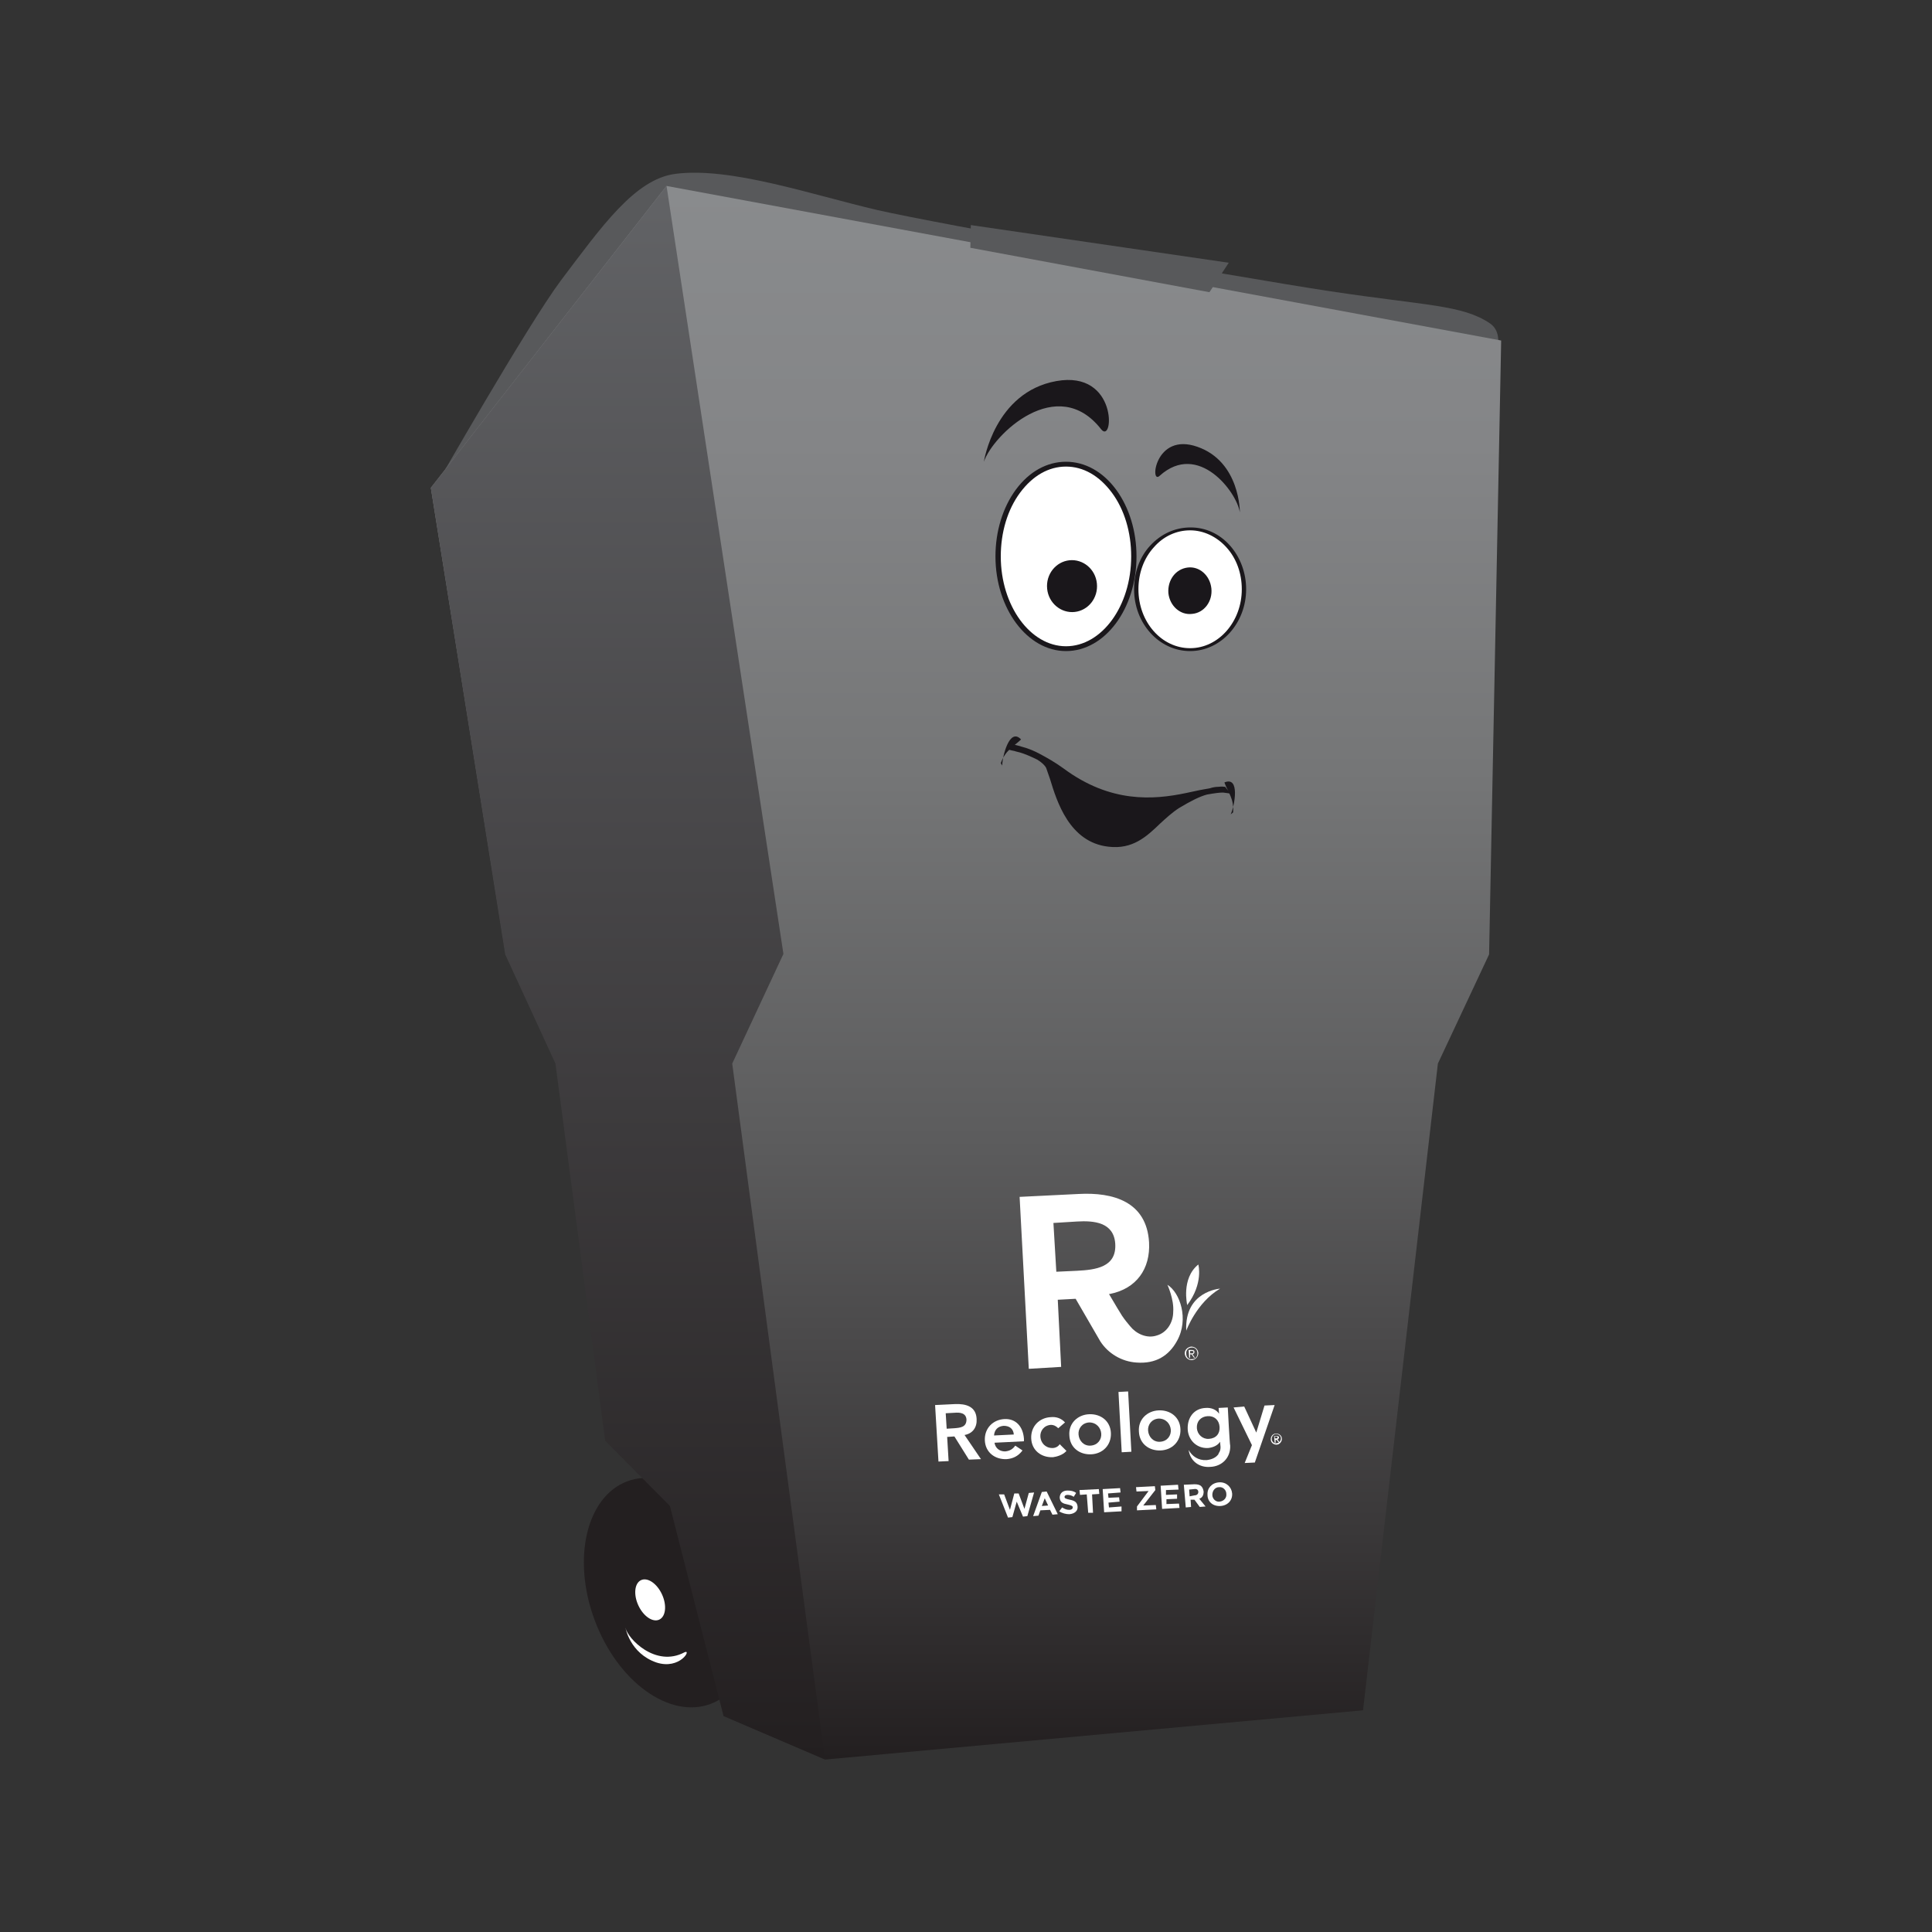 <?xml version="1.0" encoding="utf-8"?><!-- Generator: Adobe Illustrator 21.0.0, SVG Export Plug-In . SVG Version: 6.00 Build 0)  --><!DOCTYPE svg PUBLIC "-//W3C//DTD SVG 1.1//EN" "http://www.w3.org/Graphics/SVG/1.1/DTD/svg11.dtd"><svg version="1.1" id="Layer_1" xmlns="http://www.w3.org/2000/svg" xmlns:xlink="http://www.w3.org/1999/xlink" x="0px" y="0px" width="400px" height="400px" viewBox="0 0 400 400" style="enable-background:new 0 0 400 400;" xml:space="preserve"><rect x="0" y="0" width="400" height="400" fill="#333333" stroke="none"/><style type="text/css">
	.st0{fill:#58595B;}
	.st1{fill:#231F20;}
	.st2{fill:url(#SVGID_1_);}
	.st3{fill:url(#SVGID_2_);}
	.st4{fill:#FFFFFF;}
	.st5{fill:#1A171B;}
</style><path class="st0" d="M295.3,96.3c0,0,21.1-24.2,13.1-29.4c-5.7-3.8-13.1-3.6-33-6.6c-19.8-3-82-14.1-93.7-16.8
	c-13.7-3.2-30.5-9-41.9-7.5c-8.4,1.1-15.3,11-23.7,22.1C109.1,67.5,90,101,90,101l1.2,10.3L295.3,96.3z"/><ellipse transform="matrix(0.937 -0.35 0.35 0.937 -106.576 69.243)" class="st1" cx="138.4" cy="329.7" rx="16.4" ry="24.6"/><linearGradient id="SVGID_1_" gradientUnits="userSpaceOnUse" x1="169.188" y1="361.5" x2="169.188" y2="35.7" gradientTransform="matrix(1 0 0 -1 30.812 400)"><stop offset="0" style="stop-color:#898B8D"/><stop offset="0.163" style="stop-color:#848587"/><stop offset="0.371" style="stop-color:#757677"/><stop offset="0.605" style="stop-color:#5C5C5D"/><stop offset="0.854" style="stop-color:#3A3839"/><stop offset="1" style="stop-color:#231F20"/></linearGradient><polygon class="st2" points="308.3,197.6 297.7,220.2 282.2,354.1 170.8,364.3 152.4,294.9 115.3,220.2 104.7,197.6 89.2,101 
	138,38.5 310.8,70.5 "/><linearGradient id="SVGID_2_" gradientUnits="userSpaceOnUse" x1="99.188" y1="361.5" x2="99.188" y2="35.7" gradientTransform="matrix(1 0 0 -1 30.812 400)"><stop offset="0" style="stop-color:#626366"/><stop offset="1" style="stop-color:#231F20"/></linearGradient><polygon class="st3" points="138,38.5 162.2,197.5 151.6,220.2 170.8,364.3 149.8,355.3 138.7,311.8 125.3,298.3 115,220.2 
	104.6,197.6 89.2,101 "/><polygon class="st0" points="200.9,51.3 250.4,60.5 254.4,54.4 201,46.6 "/><ellipse transform="matrix(0.909 -0.417 0.417 0.909 -125.901 86.437)" class="st4" cx="134.7" cy="331.1" rx="2.7" ry="4.5"/><path class="st4" d="M129.5,337c0,0,0.9,5.3,6.4,7.2c4.9,1.6,7.4-2.9,5.8-2.1C135.7,345.3,129.9,339.2,129.5,337z"/><path class="st4" d="M193.6,290.9l4.1-0.2c2.3-0.1,4.4,0.5,4.5,3.1c0.1,1.7-0.8,3-2.5,3.3l3.4,5l-2.5,0.1l-3-4.8l-1.5,0.1l0.3,5
	l-2.1,0.1L193.6,290.9z M197.6,295.7c1.2-0.1,2.5-0.2,2.5-1.8c-0.1-1.4-1.4-1.5-2.5-1.4l-1.8,0.1l0.2,3.2L197.6,295.7z"/><path class="st4" d="M205.9,298.7c0.2,1.2,1.1,1.8,2.2,1.8c1-0.1,1.6-0.5,2.1-1.2l1.5,1c-0.9,1.2-2,1.7-3.3,1.8
	c-2.4,0.1-4.4-1.4-4.5-3.9s1.7-4.3,4.1-4.4c2.2-0.1,3.8,1.4,4,4.1v0.5L205.9,298.7z M209.9,297c-0.1-1.2-0.9-1.8-2.1-1.8
	c-1.2,0.1-1.9,0.8-2,2L209.9,297z"/><path class="st4" d="M219.1,295.7c-0.5-0.5-1-0.7-1.5-0.7c-1.5,0.1-2.3,1.3-2.2,2.5s1,2.3,2.5,2.3c0.6,0,1.2-0.3,1.5-0.8l1.4,1.4
	c-0.8,0.9-2.1,1.2-2.8,1.3c-2.4,0.1-4.4-1.4-4.5-3.9s1.7-4.3,4.1-4.4c1-0.1,2.1,0.2,2.9,1.1L219.1,295.7z"/><path class="st4" d="M225.5,292.8c2.4-0.1,4.4,1.4,4.5,3.9s-1.7,4.3-4.1,4.4c-2.4,0.1-4.4-1.4-4.5-3.9
	C221.2,294.7,223.1,292.9,225.5,292.8 M225.8,299.3c1.5-0.1,2.3-1.3,2.2-2.5s-1-2.3-2.5-2.3c-1.5,0.1-2.3,1.3-2.2,2.5
	C223.4,298.3,224.4,299.4,225.8,299.3"/><rect x="231.8" y="288" transform="matrix(0.999 -5.364326e-02 5.364326e-02 0.999 -15.45 12.912)" class="st4" width="2" height="12.5"/><path class="st4" d="M239.9,292c2.4-0.1,4.4,1.4,4.5,3.9s-1.7,4.3-4.1,4.4c-2.4,0.1-4.4-1.4-4.5-3.9
	C235.6,293.9,237.5,292.1,239.9,292 M240.2,298.5c1.5-0.1,2.3-1.3,2.2-2.5s-1-2.3-2.5-2.3c-1.5,0.1-2.3,1.3-2.2,2.5
	C237.8,297.5,238.8,298.6,240.2,298.5"/><polygon class="st4" points="255.4,291.4 257.6,291.2 260.1,296.6 260.1,296.6 261.8,291 263.9,290.9 259.8,302.8 257.7,302.9 
	259.2,299.2 "/><path class="st4" d="M254.2,291.4l-1.9,0.1l0.1,1.2l0,0c-0.6-0.9-1.7-1.3-2.8-1.2c-2.4,0.1-3.8,2-3.7,4.4c0.1,2.2,1.8,4,4.2,3.9
	c1-0.1,2-0.5,2.5-1.3l0,0l0.1,1.1c0,0.5-0.1,0.9-0.4,1.3v0.1c-0.5,0.8-1.5,1.2-2.5,1.3c-1.7,0.1-3-0.8-3.7-2.1
	c0.3,2.3,2.2,3.7,4.5,3.5c2.4-0.1,4.2-1.9,4.1-4.4C254.6,299.2,254.2,291.4,254.2,291.4 M250.3,297.9c-1.3,0.1-2.4-0.9-2.5-2.2
	c-0.1-1.4,0.8-2.4,2.2-2.5s2.4,0.8,2.5,2.2C252.6,296.8,251.8,297.8,250.3,297.9"/><g><path id="SVGID_3_" class="st4" d="M218.1,253.2l4.9-0.3c3.4-0.2,7.6,0.1,7.9,4.6c0.3,4.9-4.1,5.4-7.9,5.6l-4.3,0.2L218.1,253.2z
		 M211.1,247.8l1.9,35.6l6.7-0.4l-0.7-13.9l3.7-0.2l5.1,8.8l0,0c1.6,2.5,4.4,4.2,7.5,4.4c4,0.3,6.7-1.4,8.4-4.5
		c2.5-4.5,0.6-10-2-11.6c0,0,1.4,3,1.2,5.6c0,2.2-1.3,4.3-3.4,4.9c-2.1,0.7-4.3-0.4-5.5-1.9c-0.5-0.6-1.1-1.3-1.7-2.2
		c-0.2-0.3-1.6-2.6-2.7-4.5h0.2c5.5-1.1,8.4-5.2,8.1-10.7c-0.5-8.4-7.4-10.4-14.6-10L211.1,247.8z"/></g><path class="st4" d="M245.6,275.5c0,0,2.1-5.8,7-8.7C252.6,266.8,245.2,267.3,245.6,275.5 M248.1,261.8c-3.6,2.9-2.3,8.4-2.3,8.4
	C249.2,265.7,248.1,261.8,248.1,261.8"/><polygon class="st4" points="206.8,309.4 207.9,309.4 209.1,312.6 210,309.2 210.9,309.2 212.1,312.4 213,309.1 214.1,309 
	212.7,313.9 211.8,314 210.5,310.9 209.6,314.1 208.7,314.2 "/><path class="st4" d="M215.7,308.9l1-0.1l2.3,4.7l-1.1,0.1l-0.5-1l-2,0.1l-0.4,1.1l-1.1,0.1L215.7,308.9z M217,311.7l-0.7-1.5
	l-0.6,1.6L217,311.7z"/><path class="st4" d="M219.3,312.9l0.6-0.8c0.5,0.3,0.9,0.5,1.5,0.5c0.4,0,0.7-0.2,0.7-0.5l0,0c0-0.3-0.2-0.4-1-0.6
	c-1-0.2-1.6-0.4-1.7-1.4l0,0c0-0.9,0.6-1.5,1.6-1.5c0.7,0,1.3,0.1,1.8,0.5l-0.5,0.8c-0.4-0.3-0.9-0.4-1.3-0.4
	c-0.4,0-0.6,0.2-0.6,0.4l0,0c0,0.3,0.2,0.4,1.1,0.6c1,0.2,1.5,0.5,1.6,1.4l0,0c0.1,0.9-0.6,1.5-1.7,1.6
	C220.7,313.5,219.9,313.3,219.3,312.9"/><polygon class="st4" points="225,309.4 223.6,309.5 223.5,308.5 227.5,308.3 227.6,309.3 226.1,309.4 226.3,313.2 225.3,313.2 "/><polygon class="st4" points="228.3,308.3 231.9,308.1 232,309 229.4,309.2 229.5,310.1 231.7,310 231.8,310.9 229.5,311.1 
	229.6,312.1 232.2,311.9 232.2,312.9 228.6,313.1 "/><polygon class="st4" points="235.4,311.9 237.8,308.7 235.3,308.8 235.2,307.9 239.1,307.7 239.2,308.5 236.7,311.7 239.3,311.6 
	239.4,312.5 235.4,312.7 "/><polygon class="st4" points="240.3,307.6 243.9,307.4 244,308.4 241.4,308.5 241.4,309.5 243.7,309.4 243.7,310.3 241.5,310.4 
	241.5,311.4 244.1,311.3 244.2,312.2 240.6,312.4 "/><path class="st4" d="M245.1,307.4l2.2-0.1c0.6,0,1.1,0.1,1.4,0.4c0.3,0.3,0.4,0.6,0.5,1.1l0,0c0,0.8-0.3,1.3-0.9,1.5l1.3,1.6
	l-1.2,0.1l-1.1-1.5h-0.8l0.1,1.5l-1.1,0.1L245.1,307.4z M247.3,309.6c0.5,0,0.8-0.3,0.8-0.7l0,0c0-0.5-0.4-0.7-0.9-0.6l-1,0.1
	l0.1,1.4L247.3,309.6z"/><path class="st4" d="M250,309.5L250,309.5c-0.1-1.4,0.9-2.5,2.4-2.6s2.6,1,2.7,2.3l0,0c0.1,1.4-0.9,2.5-2.4,2.6
	C251.1,311.9,250,310.9,250,309.5 M253.9,309.3L253.9,309.3c0-0.8-0.7-1.5-1.5-1.4c-0.8,0-1.4,0.7-1.4,1.6l0,0
	c0,0.8,0.7,1.5,1.5,1.4C253.4,310.8,254,310.1,253.9,309.3"/><path class="st4" d="M264.2,296.8c0.6,0,1.2,0.4,1.2,1.1c0,0.6-0.5,1.2-1.1,1.2s-1.2-0.4-1.2-1.1S263.6,296.8,264.2,296.8z
	 M264.3,298.8c0.5,0,0.9-0.5,0.9-1s-0.5-0.9-1-0.9s-0.9,0.5-0.9,1C263.3,298.5,263.8,298.9,264.3,298.8z M263.8,297.3h0.5
	c0.3,0,0.5,0.1,0.5,0.3c0,0.2-0.1,0.3-0.3,0.4l0.4,0.6h-0.2l-0.4-0.5h-0.2v0.6h-0.2L263.8,297.3z M264,297.8h0.2
	c0.2,0,0.3,0,0.3-0.2s-0.2-0.2-0.3-0.2h-0.3L264,297.8z"/><path class="st4" d="M246.6,278.8c0.8,0,1.4,0.5,1.5,1.3c0,0.8-0.6,1.4-1.3,1.5c-0.8,0-1.4-0.5-1.5-1.3S245.9,278.9,246.6,278.8z
	 M246.8,281.4c0.7,0,1.2-0.6,1.1-1.3c0-0.7-0.6-1.2-1.2-1.1c-0.7,0-1.2,0.6-1.1,1.3C245.6,281,246.1,281.5,246.8,281.4z
	 M246.1,279.5h0.6c0.4,0,0.6,0.1,0.6,0.4s-0.2,0.4-0.4,0.5l0.5,0.7h-0.2l-0.5-0.7h-0.3v0.7h-0.2L246.1,279.5z M246.4,280.2h0.3
	c0.2,0,0.4,0,0.4-0.3c0-0.2-0.2-0.2-0.4-0.2h-0.3V280.2z"/><path class="st5" d="M256.7,106.1c0,0,0.1-10.5-8.8-13.6c-8.8-3.1-9.9,8-7.8,6C248.1,91.3,256.1,101.9,256.7,106.1z"/><path class="st5" d="M203.7,95.6c0,0,2.2-14.4,15-16.7s11.9,13.2,9.3,10C218.9,77.2,205.6,90,203.7,95.6z"/><g><ellipse class="st4" cx="220.7" cy="115.2" rx="14.1" ry="19.1"/><path class="st5" d="M210.3,101.4c-2.7,3.7-4.2,8.6-4.2,13.8c0,10.8,6.6,19.6,14.6,19.6c8.1,0,14.6-8.8,14.6-19.6
		c0-5.2-1.5-10.1-4.2-13.8c-2.8-3.8-6.5-5.8-10.4-5.8C216.8,95.6,213.1,97.6,210.3,101.4z M207.2,115.2c0-5,1.4-9.7,4-13.2
		s5.9-5.4,9.5-5.4s6.9,1.9,9.5,5.4s4,8.2,4,13.2c0,10.3-6.1,18.6-13.5,18.6S207.2,125.4,207.2,115.2z"/></g><g><path class="st5" d="M227.1,120.8c-0.3-3-2.9-5.1-5.7-4.8c-2.8,0.3-4.9,2.9-4.6,5.9c0.3,3,2.9,5.1,5.7,4.8
		C225.3,126.4,227.4,123.8,227.1,120.8z"/></g><g><ellipse class="st4" cx="246.4" cy="122" rx="11.1" ry="12.5"/><path class="st5" d="M238.1,113c-2.2,2.4-3.3,5.6-3.3,9c0,7.1,5.2,12.8,11.6,12.8c6.4,0,11.6-5.8,11.6-12.8c0-3.4-1.2-6.6-3.3-9
		c-2.2-2.5-5.1-3.8-8.2-3.8C243.2,109.2,240.3,110.6,238.1,113z M235.7,122c0-3.3,1.1-6.4,3.2-8.7c2-2.3,4.7-3.5,7.5-3.5
		s5.5,1.3,7.5,3.5c2.1,2.3,3.2,5.4,3.2,8.7c0,6.7-4.8,12.2-10.7,12.2C240.5,134.2,235.7,128.8,235.7,122z"/></g><g><path class="st5" d="M250.8,121.8c-0.3-2.7-2.5-4.6-4.9-4.3c-2.5,0.3-4.2,2.6-4,5.3c0.3,2.7,2.5,4.6,4.9,4.3
		C249.3,126.9,251.1,124.5,250.8,121.8z"/></g><g><path class="st5" d="M253.5,163.6c0,0-0.3-0.4-7.9,1.2c-8.4,1.8-16.8,1.5-25.8-5.2c-5.9-4.4-11-5-11-5s7,1.2,8.3,4.2
		c1.4,3,3,14.8,12.4,15.9c6.8,0.8,9.5-4.9,14.3-7.9C248.7,163.9,251.4,163.3,253.5,163.6z"/><path class="st5" d="M253.6,162.9L253.6,162.9L253.6,162.9c-0.2,0-0.6-0.1-1.3,0c-0.6,0-1.2,0.1-1.8,0.3c-1.2,0.2-2.8,0.5-5,1
		c-6.7,1.4-15.6,2.1-25.3-5.1c-1.8-1.3-3.4-2.2-4.9-3c-1.1-0.6-2.3-1.1-3.4-1.4c-1.6-0.5-2.7-0.7-2.9-0.7l0,0l-0.2,1.2
		c0.3,0.1,0.8,0.2,1.3,0.3c0.2,0.1,0.4,0.1,0.7,0.2c0.1,0,0.3,0.1,0.4,0.1c1,0.3,2.2,0.8,3.6,1.5c0.8,0.5,1.5,1.1,1.8,1.7l0.8,2.3
		c1.4,4.6,4,13.1,12.1,14c5,0.6,7.9-2.1,10.7-4.8c1.2-1.1,2.5-2.3,3.9-3.2c2.5-1.5,4.3-2.4,5.8-2.8c1.7-0.3,2.6-0.4,3-0.4
		c0.2,0,0.3,0,0.4,0l1.5,0.2l-1-1.2C253.9,163.1,253.8,163,253.6,162.9z M245,165.5c-0.4,0.3-0.9,0.5-1.3,0.8
		c-1.5,1-2.9,2.2-4.1,3.4c-2.7,2.6-5.3,5-9.8,4.5c-7.3-0.9-9.7-8.6-11.1-13.2c0,0-0.4-1.1-0.6-1.8c0.5,0.3,1,0.6,1.5,1
		C229.2,167.4,238.1,166.9,245,165.5z"/></g><path class="st5" d="M255.3,168.2c0.2-2.9-1-4-1.8-6.2c3.3-1.4,2.1,4.9,1.3,6.6L255.3,168.2z"/><path class="st5" d="M207.2,158c1-2.7,2.5-3.3,4.2-4.9c-2.4-2.6-3.9,3.6-3.9,5.4L207.2,158z"/></svg>